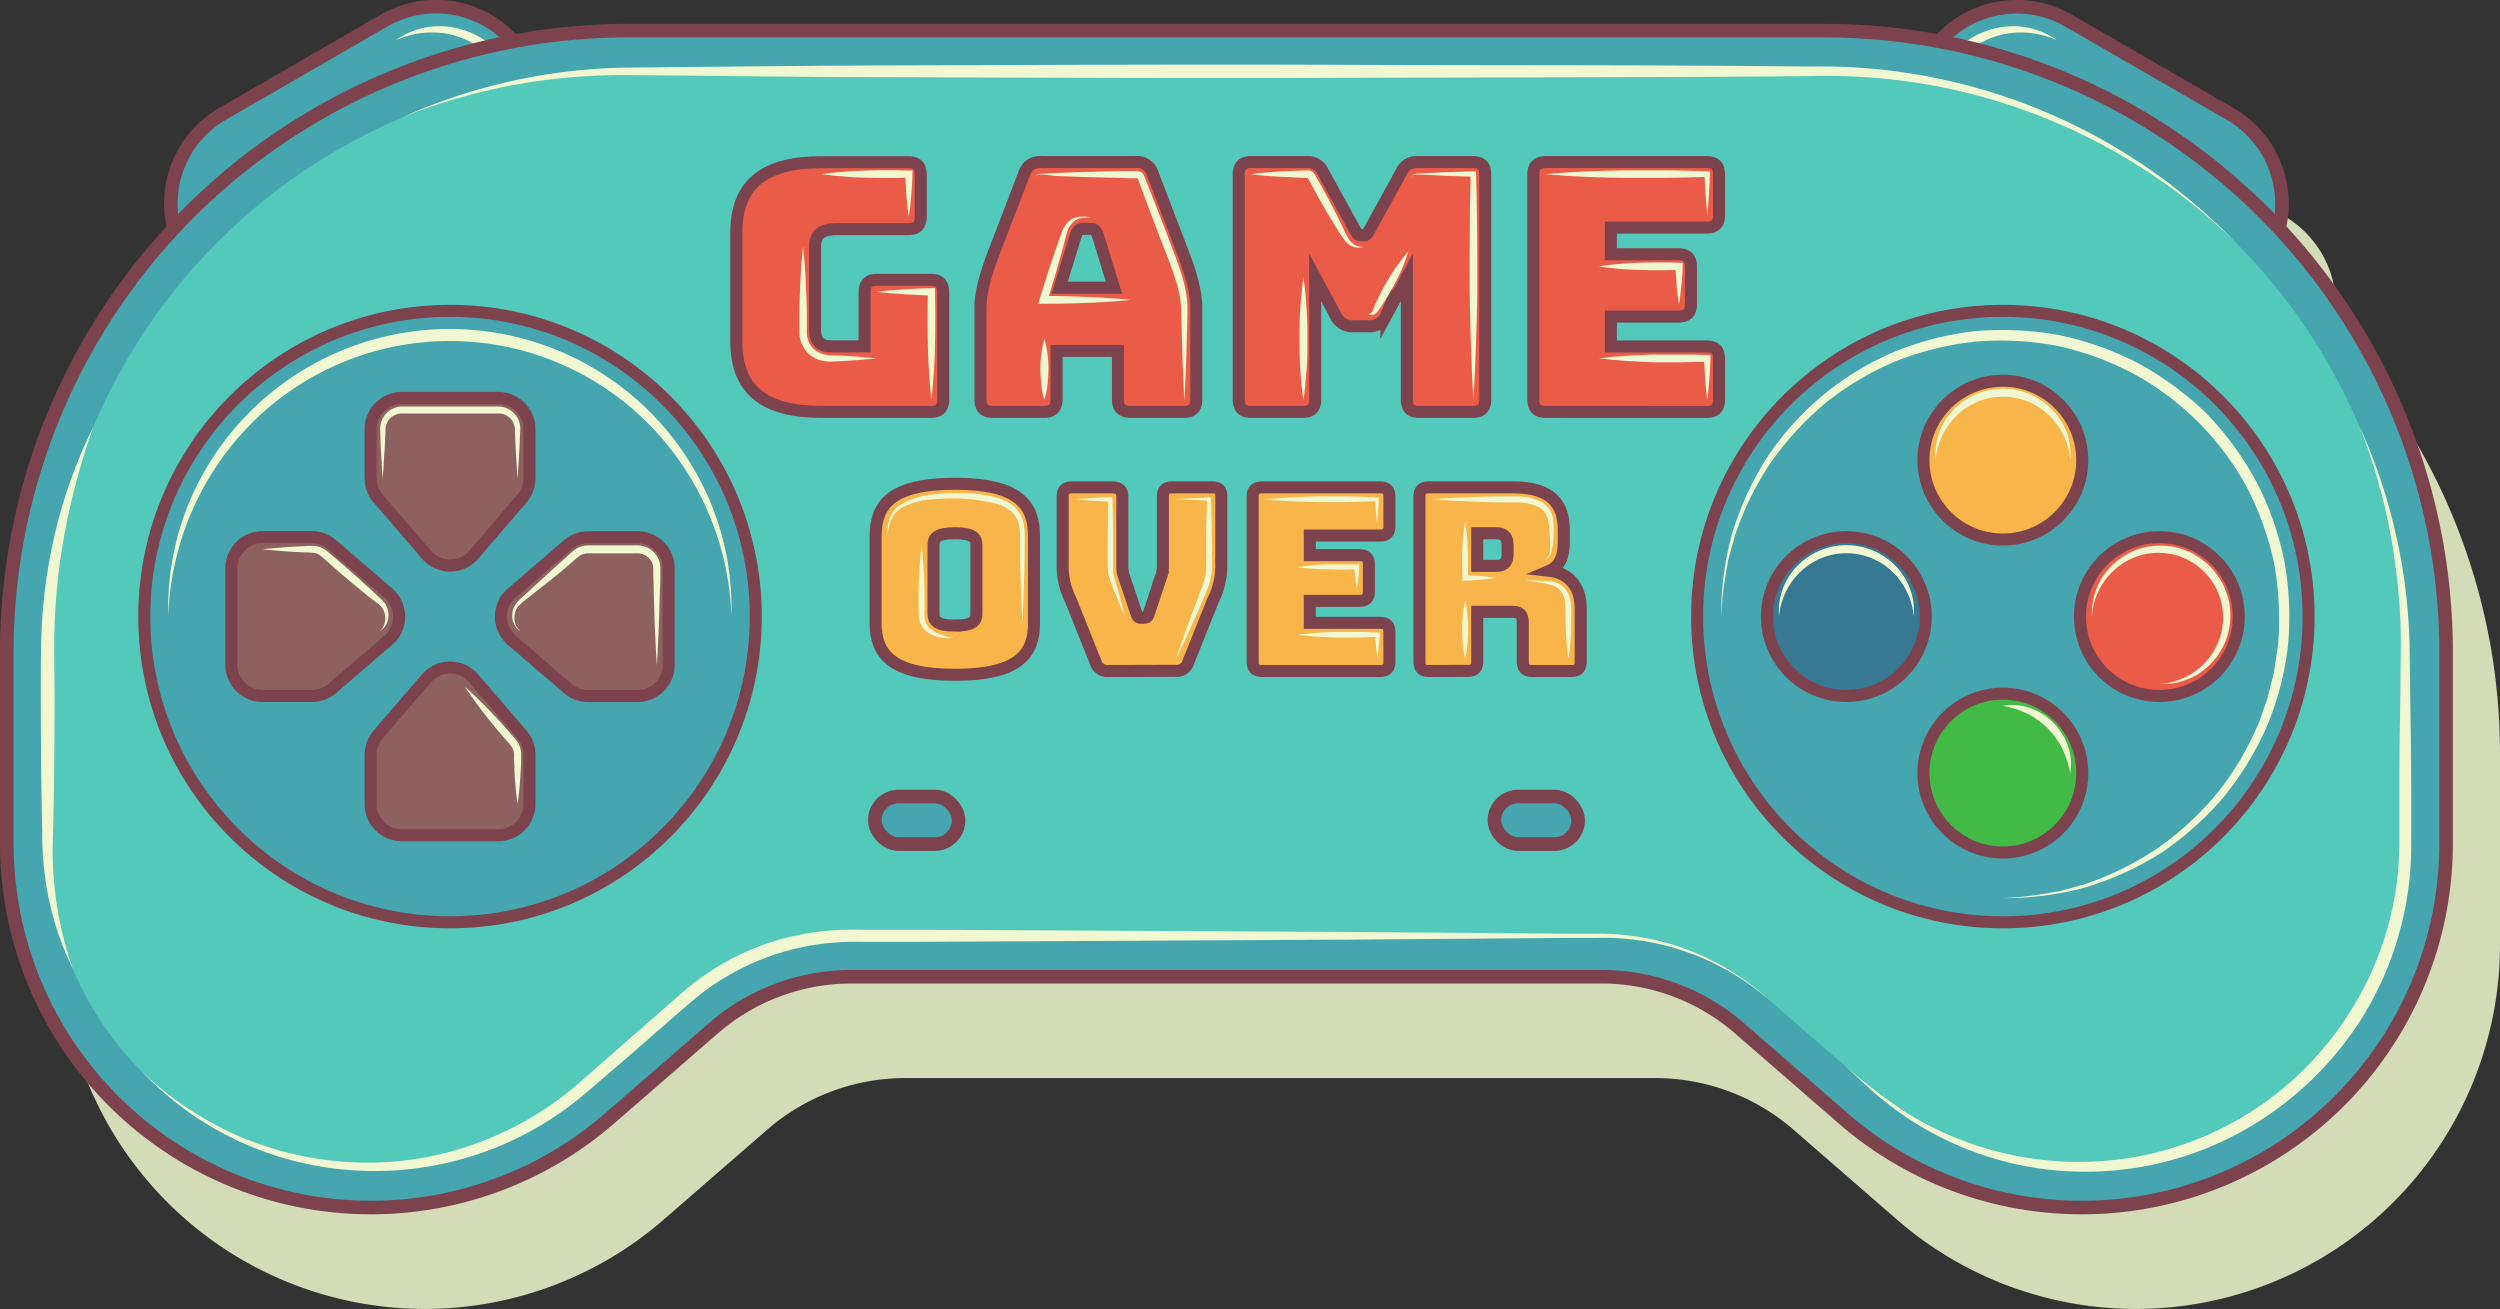 <svg xmlns="http://www.w3.org/2000/svg" viewBox="0 0 401.09 210.04"><rect x="0" y="0" width="401.09" height="210.04" fill="#333333" stroke="none"/><defs><style>.cls-1{fill:#d3dcb6;}.cls-2,.cls-5{fill:#45a6af;}.cls-10,.cls-2,.cls-5,.cls-6,.cls-7,.cls-8,.cls-9{stroke:#7c434f;stroke-miterlimit:10;}.cls-2{stroke-width:2.18px;}.cls-3{fill:#f1f8d1;}.cls-4{fill:#52c9bb;}.cls-10,.cls-5,.cls-6,.cls-7,.cls-8,.cls-9{stroke-width:1.93px;}.cls-6{fill:#377993;}.cls-7{fill:#eb5c48;}.cls-8{fill:#42ba46;}.cls-9{fill:#f7b54a;}.cls-10{fill:#8d615f;}</style></defs><title>Asset 1</title><g id="Layer_2" data-name="Layer 2"><g id="OBJECTS"><path class="cls-1" d="M374.28,53a16.64,16.64,0,0,0-7.84-18.36l-25.91-15a16.63,16.63,0,0,0-20.71,3.31,100,100,0,0,0-18.51-1.72H109.52A99.88,99.88,0,0,0,91,22.94,16.64,16.64,0,0,0,70.3,19.63l-25.91,15A16.63,16.63,0,0,0,36.55,53,99.44,99.44,0,0,0,9.74,121v30.62A58.42,58.42,0,0,0,68.15,210h0a58.44,58.44,0,0,0,38.32-14.32l16.6-14.42a33.81,33.81,0,0,1,22.19-8.3H265.57a33.85,33.85,0,0,1,22.19,8.3l16.59,14.42A58.46,58.46,0,0,0,342.67,210h0a58.43,58.43,0,0,0,58.42-58.42V121A99.44,99.44,0,0,0,374.28,53Z"/><path class="cls-2" d="M321.52,8.56h29.92A16.63,16.63,0,0,1,368.08,25.2V42a0,0,0,0,1,0,0H304.89a0,0,0,0,1,0,0V25.2A16.63,16.63,0,0,1,321.52,8.56Z" transform="translate(57.71 -164.86) rotate(30)"/><path class="cls-3" d="M305.73,22.61c1.14-2.57,2.4-5.08,3.71-7.55.64-1.25,1.33-2.46,2-3.7A14.25,14.25,0,0,1,314,7.85a13.08,13.08,0,0,1,7.88-3.59,12,12,0,0,1,8.15,2.21,14,14,0,0,0-8-1.08,13.29,13.29,0,0,0-9.44,6.66c-.73,1.19-1.45,2.4-2.2,3.57C308.93,18,307.39,20.34,305.73,22.61Z"/><path class="cls-2" d="M25.46,8.56H88.64a0,0,0,0,1,0,0V25.34A16.63,16.63,0,0,1,72,42H42.09A16.63,16.63,0,0,1,25.46,25.34V8.56a0,0,0,0,1,0,0Z" transform="translate(119.09 18.62) rotate(150)"/><path class="cls-3" d="M63.47,6.47a12,12,0,0,1,8.15-2.21,13.08,13.08,0,0,1,7.87,3.59,14,14,0,0,1,2.61,3.51c.67,1.24,1.36,2.45,2,3.7,1.3,2.47,2.56,5,3.7,7.55-1.66-2.27-3.19-4.62-4.69-7-.75-1.17-1.46-2.38-2.2-3.57A13,13,0,0,0,78.49,8.9a13.29,13.29,0,0,0-7-3.52A14.11,14.11,0,0,0,63.47,6.47Z"/><path class="cls-2" d="M334,193.73a58.36,58.36,0,0,1-38.31-14.32L279.11,165a33.81,33.81,0,0,0-22.19-8.3H136.61a33.83,33.83,0,0,0-22.19,8.3L97.83,179.41a58.41,58.41,0,0,1-38.32,14.32h0A58.41,58.41,0,0,1,1.09,135.31V104.69A99.78,99.78,0,0,1,100.87,4.91H292.66a99.78,99.78,0,0,1,99.78,99.78v30.62A58.41,58.41,0,0,1,334,193.73Z"/><path class="cls-4" d="M334,187.2a51.87,51.87,0,0,1-34-12.73L283.4,160.06a40.33,40.33,0,0,0-26.48-9.9H136.61a40.35,40.35,0,0,0-26.48,9.9L93.54,174.47A51.87,51.87,0,0,1,7.63,135.31V104.69a93.34,93.34,0,0,1,93.24-93.24H292.66a93.34,93.34,0,0,1,93.25,93.24v30.62A52,52,0,0,1,334,187.2Z"/><path class="cls-3" d="M283.4,160.06a40.56,40.56,0,0,0-23.67-9.53c-1.44-.09-2.87-.07-4.32-.05l-4.35,0-34.74.27-69.48.36-8.68,0a42.45,42.45,0,0,0-8.46.65,40.07,40.07,0,0,0-15.51,6.43,39.61,39.61,0,0,0-3.34,2.58l-3.29,2.84L101,169.34,94.41,175a53.62,53.62,0,0,1-7.12,5.23,52.2,52.2,0,0,1-33.84,7.22A51.24,51.24,0,0,1,22.84,172a53.63,53.63,0,0,0,14.23,9.72,52.73,52.73,0,0,0,16.52,4.53,51.24,51.24,0,0,0,17-1.06,52.52,52.52,0,0,0,15.69-6.54,51.11,51.11,0,0,0,6.83-5.09l6.53-5.72,6.54-5.72,3.27-2.86a41.87,41.87,0,0,1,3.5-2.75,40.53,40.53,0,0,1,16.36-6.73,44.59,44.59,0,0,1,8.83-.62l8.68,0,69.48.36,34.74.27,4.35,0c1.44,0,2.9,0,4.35.14a40.28,40.28,0,0,1,23.64,10.08Z"/><path class="cls-3" d="M378.57,68.43a90,90,0,0,1,6.92,23,91.16,91.16,0,0,1,1.09,12l.16,12q.09,6,.11,12l0,6c0,2,0,4-.14,6.08a52.56,52.56,0,0,1-7.34,23.12,53.22,53.22,0,0,1-17,17.29,51.45,51.45,0,0,1-22.9,7.83A51.31,51.31,0,0,1,305,178.66a51.68,51.68,0,0,1-4.73-3.73l-4.42-4.06a99.14,99.14,0,0,0,9.47,7.31,52.48,52.48,0,0,0,34,7.91,51.27,51.27,0,0,0,38.22-24.59,50.62,50.62,0,0,0,7.23-22.15c.17-2,.18-3.9.18-5.92l0-6c0-4,0-8,.1-12l.14-12a92.84,92.84,0,0,0-.77-11.89A95.36,95.36,0,0,0,378.57,68.43Z"/><path class="cls-3" d="M64.61,18.78a91.24,91.24,0,0,1,36.8-7.94c12.59-.11,25.19-.28,37.78-.33,25.19-.06,50.38-.22,75.57-.11s50.37,0,75.56.28a92.53,92.53,0,0,1,68.25,28.11A94,94,0,0,0,309,13.52a96.71,96.71,0,0,0-18.7-1.31c-25.19.23-50.37.19-75.56.28s-50.38-.05-75.57-.11c-12.59-.05-25.19-.22-37.78-.33A98.72,98.72,0,0,0,82.7,13.58,97.05,97.05,0,0,0,64.61,18.78Z"/><path class="cls-3" d="M11.71,155.49A48.2,48.2,0,0,1,8,145a50.86,50.86,0,0,1-1.22-11.12c-.17-7.38-.22-14.77-.24-22.15,0-3.69,0-7.37.15-11.12A84.45,84.45,0,0,1,8,89.52a83.54,83.54,0,0,1,2.76-10.81A80.63,80.63,0,0,1,15,68.43,109.82,109.82,0,0,0,9.68,89.8a99.71,99.71,0,0,0-.93,10.91c-.12,3.63,0,7.34,0,11,0,7.38-.06,14.77-.24,22.15A57,57,0,0,0,11.71,155.49Z"/><rect class="cls-2" x="140.35" y="127.79" width="13.44" height="7.63" rx="3.81"/><rect class="cls-2" x="239.75" y="127.79" width="13.44" height="7.63" rx="3.81"/><circle class="cls-5" cx="321.33" cy="98.92" r="49.05"/><path class="cls-3" d="M276.15,98.92a48.23,48.23,0,0,1,1.71-13.18,49.12,49.12,0,0,1,5.53-12.17,46,46,0,0,1,20.37-17.06,48,48,0,0,1,13.06-3.37,50.52,50.52,0,0,1,13.5.62,49.63,49.63,0,0,1,12.74,4.52,51.24,51.24,0,0,1,10.89,8,50.74,50.74,0,0,1,8,10.89,49.37,49.37,0,0,1,4.52,12.74,50.42,50.42,0,0,1,.62,13.49,47.77,47.77,0,0,1-3.37,13.06,50,50,0,0,1-7,11.47,50.33,50.33,0,0,1-10,8.91,49.42,49.42,0,0,1-12.16,5.53,48.3,48.3,0,0,1-13.19,1.71,51.8,51.8,0,0,0,6.6-.69l1.63-.28.82-.14.8-.21,3.19-.88a48.7,48.7,0,0,0,11.79-5.83,49.5,49.5,0,0,0,9.61-8.9,48.65,48.65,0,0,0,6.61-11.26l1.09-3.08.27-.77.2-.79.39-1.59.4-1.58c.13-.53.17-1.07.26-1.61.16-1.08.34-2.15.47-3.23a49.19,49.19,0,0,0-.68-13,47.88,47.88,0,0,0-4.43-12.21A45.31,45.31,0,0,0,342.18,59.9,48,48,0,0,0,330,55.48a48.68,48.68,0,0,0-13-.68,49.43,49.43,0,0,0-12.66,3.08,48.62,48.62,0,0,0-11.26,6.6,50.48,50.48,0,0,0-8.9,9.62,48.13,48.13,0,0,0-5.82,11.79l-.88,3.19-.22.8-.14.81-.28,1.63A52,52,0,0,0,276.15,98.92Z"/><circle class="cls-6" cx="296.22" cy="98.92" r="12.74"/><path class="cls-3" d="M285.42,98.92a10.36,10.36,0,0,1,2.81-8,11,11,0,0,1,16,0,10.36,10.36,0,0,1,2.81,8,11.4,11.4,0,0,0-3.52-7.28,10.65,10.65,0,0,0-14.57,0A11.33,11.33,0,0,0,285.42,98.92Z"/><circle class="cls-7" cx="346.44" cy="98.92" r="12.74"/><path class="cls-3" d="M335.63,98.92a11.05,11.05,0,0,1,.31-3.18,11.88,11.88,0,0,1,1.26-3,12.32,12.32,0,0,1,2.13-2.49,12.1,12.1,0,0,1,2.79-1.77,11.41,11.41,0,0,1,3.21-.88,12.9,12.9,0,0,1,3.34.12,12,12,0,0,1,3.16,1.11,12.81,12.81,0,0,1,2.7,2,12.62,12.62,0,0,1,2,2.71,11.76,11.76,0,0,1,1.11,3.16,12.06,12.06,0,0,1,.12,3.34,11.48,11.48,0,0,1-.87,3.21,11.4,11.4,0,0,1-4.26,4.92,12.25,12.25,0,0,1-3,1.26,11.11,11.11,0,0,1-3.19.3,10.91,10.91,0,0,0,9.52-6.86A10.4,10.4,0,0,0,342.5,89.4,10.9,10.9,0,0,0,335.63,98.92Z"/><circle class="cls-8" cx="321.33" cy="124.03" r="12.74"/><path class="cls-3" d="M321.33,113.23a8.54,8.54,0,0,1,4.33.36,9.8,9.8,0,0,1,3.76,2.35,9.94,9.94,0,0,1,2.36,3.77,8.62,8.62,0,0,1,.36,4.32,15.31,15.31,0,0,0-1.29-3.94,12.55,12.55,0,0,0-5.58-5.58A15.3,15.3,0,0,0,321.33,113.23Z"/><circle class="cls-9" cx="321.33" cy="73.82" r="12.74"/><path class="cls-3" d="M310.53,73.82a10.37,10.37,0,0,1,2.81-8,11,11,0,0,1,16,0,10.41,10.41,0,0,1,2.82,8,11.42,11.42,0,0,0-3.53-7.29,10.64,10.64,0,0,0-14.56,0A11.36,11.36,0,0,0,310.53,73.82Z"/><circle class="cls-5" cx="72.2" cy="98.92" r="49.05"/><path class="cls-3" d="M27,98.92a44.53,44.53,0,0,1,3-17.46,45.16,45.16,0,0,1,9.71-15,45.37,45.37,0,0,1,64.93,0,45.13,45.13,0,0,1,9.7,15,44.35,44.35,0,0,1,3,17.46,46,46,0,0,0-13.78-31.4,44.89,44.89,0,0,0-62.8,0A46,46,0,0,0,27,98.92Z"/><path class="cls-10" d="M50,111.66H42.12a5,5,0,0,1-5-5V91.18a5,5,0,0,1,5-5H50A5,5,0,0,1,53.3,87.4l9,7.74a5,5,0,0,1,0,7.57l-9,7.74A5,5,0,0,1,50,111.66Z"/><path class="cls-3" d="M42.12,88.12q3.41-.37,6.8-.5a9.1,9.1,0,0,1,1.81,0,3.77,3.77,0,0,1,1.79.85l2.6,2.2c1.71,1.49,3.41,3,5.06,4.55.41.4.81.76,1.25,1.19a3.33,3.33,0,0,1,.85,1.68A3.14,3.14,0,0,1,61,101.25a3,3,0,0,0,.66-3A2.67,2.67,0,0,0,60.84,97l-1.32-1c-1.78-1.4-3.52-2.86-5.24-4.34L51.72,89.4a2.52,2.52,0,0,0-1.21-.67,12,12,0,0,0-1.59-.11C46.66,88.53,44.39,88.37,42.12,88.12Z"/><path class="cls-10" d="M94.37,86.19h7.91a5,5,0,0,1,5,5v15.48a5,5,0,0,1-5,5H94.37a5,5,0,0,1-3.27-1.21l-9-7.74a5,5,0,0,1,0-7.57l9-7.74A5,5,0,0,1,94.37,86.19Z"/><path class="cls-3" d="M83.39,101.25a3.09,3.09,0,0,1-1.21-2.68,3.26,3.26,0,0,1,.47-1.5,5.74,5.74,0,0,1,1-1.14l4.38-4c.73-.67,1.46-1.34,2.21-2l1.11-1,.55-.49a3.74,3.74,0,0,1,.72-.51,3.62,3.62,0,0,1,1.71-.43h1.48l3,0,3,0a4.84,4.84,0,0,1,1.67.2,3.63,3.63,0,0,1,2.33,2.49,3.74,3.74,0,0,1,.13.88c0,.28,0,.5,0,.76,0,1,0,2-.07,3l-.18,5.94c-.11,2-.17,4-.31,5.93-.15-2-.21-4-.32-5.93l-.18-5.94c0-1-.06-2-.07-3,0-.24,0-.52,0-.72a2.36,2.36,0,0,0-.11-.59,2.42,2.42,0,0,0-.61-1,2.56,2.56,0,0,0-1-.62,3.33,3.33,0,0,0-1.27-.12H94.37a2.54,2.54,0,0,0-1.65.6l-.57.48-1.14,1c-.75.64-1.52,1.27-2.29,1.89L84.1,96.4a6,6,0,0,0-1,.94,3,3,0,0,0,.34,3.91Z"/><path class="cls-10" d="M84.94,121.09V129a5,5,0,0,1-5,5H64.46a5,5,0,0,1-5-5v-7.91a4.94,4.94,0,0,1,1.22-3.26l7.74-9a5,5,0,0,1,7.57,0l7.74,9A5,5,0,0,1,84.94,121.09Z"/><path class="cls-10" d="M59.46,76.76V68.84a5,5,0,0,1,5-5H79.94a5,5,0,0,1,5,5v7.92A5,5,0,0,1,83.73,80L76,89a5,5,0,0,1-7.57,0l-7.74-9A4.94,4.94,0,0,1,59.46,76.76Z"/><path class="cls-3" d="M61.4,76.76c-.15-1.71-.21-3.41-.32-5.12L61,69.08a3.57,3.57,0,0,1,.9-2.68,3.51,3.51,0,0,1,2.66-1.18l2.55,0,5.12,0,5.12,0,2.56,0a3.58,3.58,0,0,1,3.55,3.87l-.11,2.56c-.1,1.71-.17,3.41-.31,5.12-.15-1.71-.21-3.41-.32-5.12l-.11-2.56a2.65,2.65,0,0,0-.78-2,2.59,2.59,0,0,0-1.92-.75l-2.56,0-5.12,0-5.12,0-2.55,0a2.61,2.61,0,0,0-1.93.75,2.65,2.65,0,0,0-.78,2l-.11,2.56C61.6,73.35,61.54,75.05,61.4,76.76Z"/><path class="cls-3" d="M74.52,110.11A83.82,83.82,0,0,1,82.18,118a10.47,10.47,0,0,1,.91,1.16,3.69,3.69,0,0,1,.51,1.55,6,6,0,0,1,0,.75l0,.69c0,.45,0,.91-.06,1.37-.09,1.83-.23,3.66-.5,5.48-.27-1.82-.41-3.65-.51-5.48,0-.46,0-.92-.06-1.37l0-.69a5.08,5.08,0,0,0,0-.62,2.59,2.59,0,0,0-.36-1,11.49,11.49,0,0,0-.82-1A82.89,82.89,0,0,1,74.52,110.11Z"/><path class="cls-7" d="M131.81,66.08c-9.34,0-13.68-3.62-13.68-11.35V37.37c0-7.73,4.34-11.35,13.68-11.35h13.91c1.4,0,2,.61,2,2v6.74c0,1.39-.61,2-2,2H134.15c-2.34,0-3.39.89-3.39,2.78v13.3c0,1.89.83,2.73,2.56,2.73h5.39V46.89c0-1.4.62-2,2-2h8.62c1.39,0,2,.61,2,2V64.08c0,1.39-.61,2-2,2Z"/><path class="cls-3" d="M140.64,46.81c1.45-.17,2.92-.3,4.39-.39s2.94-.16,4.41-.19H150l0,.56q.12,4.35,0,8.7c0,1.45-.1,2.9-.19,4.35s-.22,2.89-.38,4.33h0c-.16-1.45-.29-2.9-.38-4.35s-.15-2.89-.19-4.33q-.12-4.32,0-8.65l.55.55c-1.46,0-2.91-.1-4.37-.19S142.11,47,140.64,46.81Z"/><path class="cls-3" d="M128.84,39.54c.24,2.33.41,4.66.49,7,.06,1.16.08,2.32.11,3.49l0,1.74c0,.59,0,1.18,0,1.69a3.75,3.75,0,0,0,1.23,2.64,4.46,4.46,0,0,0,2.91.9q3.49.12,7,.5c-2.33.25-4.66.41-7,.5A5.3,5.3,0,0,1,130,57a4.93,4.93,0,0,1-1.75-3.46c0-.66,0-1.23,0-1.81l0-1.74c0-1.17.05-2.33.11-3.49Q128.46,43,128.84,39.54Z"/><path class="cls-3" d="M131.81,27.94c1.17-.18,2.34-.3,3.51-.38s2.33-.16,3.5-.19c2.34-.09,4.67-.09,7,0l.56,0v.53c0,1.16-.1,2.32-.19,3.47s-.21,2.3-.39,3.45c-.17-1.16-.29-2.31-.38-3.45s-.15-2.28-.19-3.42l.55.55c-2.33.08-4.65.08-7,0-1.16,0-2.33-.1-3.49-.19S133,28.12,131.81,27.94Z"/><path class="cls-7" d="M167.48,66.08H159.3c-1.39,0-2-.61-2-2V49.39c0-2.23.67-5,2.17-8.9l4.84-12.63A2.63,2.63,0,0,1,167.14,26h15a2.58,2.58,0,0,1,2.78,1.84l4.84,12.63c1.5,3.89,2.17,6.67,2.17,8.9V64.08c0,1.39-.61,2-2,2h-8.4c-1.51,0-2.17-.61-2.17-2V56.29h-9.85v7.79C169.48,65.47,168.87,66.08,167.48,66.08ZM170,46.16h8.73l-2.61-8.45c-.28-.67-.62-1-1.06-1h-1.39c-.45,0-.78.28-1.06,1Z"/><path class="cls-3" d="M166.1,28.54a1.19,1.19,0,0,1,.16-.39.6.6,0,0,1,.38-.22,5.1,5.1,0,0,1,.86-.08l1.7-.08,3.4-.14,6.8-.18,1.7,0,.85,0a2.46,2.46,0,0,1,1.1.16,1.17,1.17,0,0,1,.52.63l.15.4.32.79.63,1.58,2.46,6.33c.78,2.12,1.65,4.21,2.35,6.41a25.65,25.65,0,0,1,.83,3.38,12.8,12.8,0,0,1,.19,1.76c0,.61,0,1.16,0,1.73l-.17,6.8c-.11,2.27-.17,4.54-.32,6.8h0c-.14-2.27-.2-4.54-.31-6.81l-.17-6.8a16.82,16.82,0,0,0-.29-3.28,24.09,24.09,0,0,0-.88-3.2c-.7-2.11-1.58-4.21-2.39-6.34l-2.4-6.36-.59-1.6-.29-.8-.14-.39c0-.13,0,0,0,0a1.8,1.8,0,0,0-.57-.05h-.85l-1.7-.05-6.8-.18-3.4-.14L167.5,28a6,6,0,0,0-.84,0,.57.57,0,0,0-.36.16A1.07,1.07,0,0,0,166.1,28.54Z"/><path class="cls-3" d="M167.56,54.37a17.19,17.19,0,0,1,.64,4.9,22.22,22.22,0,0,1-.14,2.45,13.06,13.06,0,0,1-.5,2.44,12.21,12.21,0,0,1-.5-2.46,22.5,22.5,0,0,1-.14-2.45A16.71,16.71,0,0,1,167.56,54.37Z"/><path class="cls-3" d="M175.1,34.84l-1.31.12a2.83,2.83,0,0,0-1.19.34,3.42,3.42,0,0,0-1.4,1.9v0c-.47,1.86-1,3.72-1.51,5.57-.25.93-.54,1.85-.82,2.77s-.55,1.84-.85,2.76l-.6-.82c2.32,0,4.65.06,7,.16,1.17,0,2.33.11,3.49.19s2.32.15,3.49.28c-1.17.14-2.33.2-3.49.29s-2.32.15-3.49.19c-2.32.1-4.65.14-7,.15h-.84l.24-.82c.27-.93.56-1.84.85-2.76s.58-1.84.89-2.75c.61-1.83,1.23-3.65,1.9-5.45v0a4.94,4.94,0,0,1,.77-1.19,3.28,3.28,0,0,1,1.17-.81,3.08,3.08,0,0,1,1.37-.19C174.22,34.74,174.66,34.8,175.1,34.84Z"/><path class="cls-7" d="M200.74,66.08c-1.39,0-2-.61-2-2V28c0-1.39.61-2,2-2h9a2.64,2.64,0,0,1,2.56,1.67l5,9.07c.39.67.56,1,1,1h.5c.45,0,.61-.28,1-1l5-9.07A2.63,2.63,0,0,1,227.28,26h9c1.39,0,2,.61,2,2V64.08c0,1.39-.61,2-2,2h-8.57c-1.45,0-2-.61-2-2V44.49l-3.29,6.07a2.91,2.91,0,0,1-2.94,1.78h-2.23a2.92,2.92,0,0,1-3-1.78L211,44.49V64.08c0,1.39-.61,2-2,2Z"/><path class="cls-3" d="M226.41,28.61a2.66,2.66,0,0,1,.33-.56.84.84,0,0,1,.64-.19l1.29-.07,2.57-.13c1.72-.08,3.44-.11,5.16-.17h.41l0,.45C237,34,237,40,237,46.05c0,3-.09,6-.2,9.06s-.21,6-.41,9h0q-.28-4.54-.41-9.06c-.1-3-.16-6-.2-9.05,0-6,0-12,.17-18.09l.43.43c-1.71-.06-3.42-.08-5.13-.17l-2.57-.13L227.38,28c-.22,0-.43-.06-.58.08A2.16,2.16,0,0,0,226.41,28.61Z"/><path class="cls-3" d="M200.66,27.94c2-.26,4.1-.4,6.15-.5,1-.05,2-.07,3.12-.1a1.17,1.17,0,0,1,.74.32,2.35,2.35,0,0,1,.32.43l.39.69.76,1.33c1,1.8,1.94,3.61,2.84,5.45.47.9.87,1.9,1.36,2.72a2.69,2.69,0,0,0,1,1,3.77,3.77,0,0,0,1.44.36,3.52,3.52,0,0,1-1.58,0,3.21,3.21,0,0,1-1.36-.94,27.26,27.26,0,0,1-1.72-2.61C213,34.31,212,32.52,211,30.73l-.73-1.35-.36-.66a1.13,1.13,0,0,0-.13-.19l0,0c-.94,0-2-.05-3-.11C204.77,28.35,202.72,28.21,200.66,27.94Z"/><path class="cls-3" d="M209.12,44.49a69.33,69.33,0,0,1,.64,9.85c0,1.64,0,3.28-.14,4.92s-.24,3.27-.5,4.9a46,46,0,0,1-.5-4.93c-.11-1.64-.13-3.28-.14-4.92A66.2,66.2,0,0,1,209.12,44.49Z"/><path class="cls-3" d="M225.94,40.37A28.91,28.91,0,0,1,223.51,46c-.49.9-1,1.77-1.56,2.63-.28.43-.57.85-.87,1.27a1.75,1.75,0,0,1-.72.6,1.35,1.35,0,0,1-.86-.09,2,2,0,0,0,.63-.33,2.24,2.24,0,0,0,.23-.57c.19-.48.4-1,.62-1.41.44-.92.91-1.82,1.42-2.71A29.3,29.3,0,0,1,225.94,40.37Z"/><path class="cls-7" d="M248,66.08c-1.39,0-2-.61-2-2V28c0-1.39.61-2,2-2H273.8c1.39,0,2,.61,2,2v6.51c0,1.39-.61,2-2,2H258.44v4.28h10.85c1.39,0,2,.61,2,2v6c0,1.39-.61,2-2,2H258.44v4.79H273.8c1.39,0,2,.61,2,2v6.51c0,1.39-.61,2-2,2Z"/><path class="cls-3" d="M247.9,27.94c4.31-.39,8.65-.56,13-.61,2.17,0,4.33,0,6.5,0s4.34.08,6.5.17l.45,0,0,.41c-.06,1.12-.1,2.23-.18,3.35s-.15,2.23-.26,3.33c-.12-1.11-.18-2.22-.27-3.33s-.12-2.22-.18-3.32l.43.43c-2.17.09-4.33.14-6.49.17s-4.32,0-6.48,0C256.56,28.5,252.24,28.34,247.9,27.94Z"/><path class="cls-3" d="M256.52,57.49c2.89-.37,5.79-.52,8.69-.6,1.45,0,2.9,0,4.34,0s2.9,0,4.35.09l.53,0,0,.5c-.1,2.24-.23,4.48-.52,6.69h0c-.3-2.24-.43-4.44-.53-6.65l.51.51c-1.44,0-2.89.09-4.33.1s-2.89,0-4.33,0C262.3,58,259.41,57.86,256.52,57.49Z"/><path class="cls-3" d="M256.52,42.74a53.7,53.7,0,0,1,6.43-.58c2.15-.07,4.3-.08,6.44,0l.56,0v.52c0,1-.1,2.06-.2,3.08s-.2,2.05-.37,3.06c-.18-1-.29-2-.38-3.06s-.15-2-.19-3l.55.54q-3.21.13-6.42,0A51.57,51.57,0,0,1,256.52,42.74Z"/><path class="cls-9" d="M153.21,108.26c-10.23,0-12.73-3.35-12.73-8.34V86c0-5,2.5-8.39,12.73-8.39S165.89,81,165.89,86v14C165.89,104.91,163.44,108.26,153.21,108.26Zm0-7.89c3,0,3.44-.82,3.44-1.93v-11c0-1.07-.45-1.89-3.44-1.89s-3.44.82-3.44,1.89v11C149.77,99.55,150.26,100.37,153.21,100.37Z"/><path class="cls-3" d="M142.4,86a7.4,7.4,0,0,1,.26-2.68,4.49,4.49,0,0,1,1.61-2.21,11.45,11.45,0,0,1,5.16-1.74,33.62,33.62,0,0,1,5.4-.24,20.94,20.94,0,0,1,5.41.79,7.54,7.54,0,0,1,2.49,1.38,4.77,4.77,0,0,1,1.46,2.51,11.34,11.34,0,0,1,.2,2.76c0,.89,0,1.79,0,2.68-.07,3.57-.17,7.14-.37,10.71-.2-3.57-.29-7.14-.37-10.71,0-.89,0-1.79,0-2.68a10.54,10.54,0,0,0-.22-2.55,3.86,3.86,0,0,0-1.22-2,6.61,6.61,0,0,0-2.18-1.16,29.36,29.36,0,0,0-10.43-.73,11.15,11.15,0,0,0-5,1.39,4.16,4.16,0,0,0-1.64,1.92A8.33,8.33,0,0,0,142.4,86Z"/><path class="cls-3" d="M147.85,87.44a77.36,77.36,0,0,1,.48,9.25v1.16a9.86,9.86,0,0,0,0,1.1,2.92,2.92,0,0,0,.78,1.82,7,7,0,0,0,4.09,1.52,6,6,0,0,1-4.61-1,3.59,3.59,0,0,1-1.17-2.27c-.05-.43,0-.83-.05-1.2V96.69A79.5,79.5,0,0,1,147.85,87.44Z"/><path class="cls-9" d="M177.89,107.65a1.93,1.93,0,0,1-2.09-1.35l-4-10a12.19,12.19,0,0,1-1.31-5.81V79.66c0-1,.45-1.47,1.47-1.47h6.51c1,0,1.59.45,1.59,1.47V91a5.16,5.16,0,0,0,.33,1.68l1.93,5.73c.16.53.32.7.77.7h.45c.45,0,.62-.17.78-.7l1.92-5.77a4.91,4.91,0,0,0,.33-1.68V79.66c0-1,.45-1.47,1.47-1.47h6.43c1.06,0,1.47.45,1.47,1.47v10.8a12.19,12.19,0,0,1-1.31,5.81l-4,10a1.92,1.92,0,0,1-2.08,1.35Z"/><path class="cls-3" d="M172.4,80.11q2.86-.26,5.73-.36h.34l0,.37c.11,3.2.14,6.41.1,9.61l0,1.2a6,6,0,0,0,.08,1.12,21.37,21.37,0,0,0,.61,2.27c.44,1.55.85,3.1,1.22,4.66-.64-1.47-1.25-3-1.83-4.45a21,21,0,0,1-.8-2.32,6.88,6.88,0,0,1-.15-1.28l0-1.2c0-3.2,0-6.41.11-9.61l.35.35Q175.27,80.37,172.4,80.11Z"/><path class="cls-3" d="M188.48,80.11c.92-.07,1.85-.12,2.77-.17s1.84-.09,2.76-.12h.27l0,.29c.07,2.21.14,4.43.16,6.64l0,3.33a10.64,10.64,0,0,1-.38,3.42c-.36,1.11-.82,2.09-1.24,3.12s-.88,2-1.32,3c-.88,2-1.79,4.06-2.76,6h-.26l.24,0h0c.69-2.11,1.42-4.21,2.19-6.28s1.59-4.18,2.28-6.2a10.2,10.2,0,0,0,.31-3.15l0-3.33c0-2.21.09-4.43.17-6.64l.28.28c-.92,0-1.84-.06-2.76-.11S189.4,80.18,188.48,80.11Z"/><path class="cls-9" d="M202.44,107.65c-1,0-1.47-.45-1.47-1.47V79.66c0-1,.45-1.47,1.47-1.47h19c1,0,1.47.45,1.47,1.47v4.79c0,1-.45,1.47-1.47,1.47h-11.3v3.15h8c1,0,1.48.45,1.48,1.48v4.37c0,1-.45,1.48-1.48,1.48h-8v3.52h11.3c1,0,1.47.45,1.47,1.47v4.79c0,1-.45,1.47-1.47,1.47Z"/><path class="cls-3" d="M208.21,101.84a57.2,57.2,0,0,1,6.39-.46c2.12,0,4.25,0,6.38.1l.38,0,0,.34c-.07,1.29-.19,2.59-.36,3.89-.18-1.3-.29-2.6-.36-3.89l.36.36q-3.19.17-6.38.1A59.68,59.68,0,0,1,208.21,101.84Z"/><path class="cls-3" d="M208.21,91a32.89,32.89,0,0,1,4.73-.44c1.57,0,3.15,0,4.72,0l.42,0,0,.36a29.84,29.84,0,0,1-.4,3.49,29.81,29.81,0,0,1-.39-3.49l.39.4c-1.57.09-3.15.1-4.72,0A32.91,32.91,0,0,1,208.21,91Z"/><path class="cls-3" d="M202.89,80.11c3-.31,6-.43,9-.47s6,0,9,.17h.32l0,.29c0,.65-.07,1.3-.13,1.94s-.1,1.3-.17,2c-.08-.65-.12-1.3-.17-2s-.1-1.29-.13-1.94l.3.3c-3,.17-6,.2-9,.16S205.9,80.42,202.89,80.11Z"/><path class="cls-9" d="M229.2,107.65c-1,0-1.47-.45-1.47-1.47V79.66c0-1,.45-1.47,1.47-1.47h13.63c6.14,0,8.06,2.78,8.06,6.83V86.9c0,2.29-.57,3.93-2.29,4.67,3,.33,5,2.49,5,5.93v8.68c0,1-.45,1.47-1.47,1.47h-6.35c-1,0-1.47-.45-1.47-1.47V99.92c0-1.23-.41-1.76-1.55-1.76H237v8c0,1-.45,1.47-1.48,1.47ZM237,90.79h3.07c1.43,0,1.8-.82,1.8-1.92V87.48c0-1.11-.37-1.93-1.8-1.93H237Z"/><path class="cls-3" d="M229.65,80.11c2.29-.2,4.58-.29,6.88-.37s4.56-.11,6.89-.1a9.11,9.11,0,0,1,3.52.71,3.78,3.78,0,0,1,2.23,2.92,17.1,17.1,0,0,1,0,3.5,6.91,6.91,0,0,1-.26,1.74,1.66,1.66,0,0,1-1.1,1.29,1.63,1.63,0,0,0,.85-1.35,6.73,6.73,0,0,0,0-1.68,18,18,0,0,0-.28-3.34,3.63,3.63,0,0,0-.67-1.38,3.1,3.1,0,0,0-1.22-.87,8.47,8.47,0,0,0-3.17-.58c-2.26,0-4.58,0-6.86-.12S231.94,80.31,229.65,80.11Z"/><path class="cls-3" d="M235.06,96.24a23.69,23.69,0,0,1,0,9.49,23.69,23.69,0,0,1,0-9.49Z"/><path class="cls-3" d="M244.75,93.08c.74,0,1.48.06,2.21.1s1.45,0,2.25.16a3.4,3.4,0,0,1,2,1.27,4.38,4.38,0,0,1,.82,2.26c.08,1.55,0,3,0,4.45s-.19,2.94-.4,4.41c-.21-1.47-.33-2.94-.4-4.41s-.07-3-.1-4.37a3.9,3.9,0,0,0-.56-1.86,3,3,0,0,0-1.52-1.19,15,15,0,0,0-2.12-.44C246.2,93.34,245.48,93.22,244.75,93.08Z"/><path class="cls-3" d="M235.06,83.63a38.69,38.69,0,0,1,.42,4.54c.07,1.52.06,3,0,4.54l-.44-.44a40.19,40.19,0,0,1,5,.44,38.39,38.39,0,0,1-5,.45h-.43l0-.46c0-1.51-.05-3,0-4.54A36.68,36.68,0,0,1,235.06,83.63Z"/></g></g></svg>
